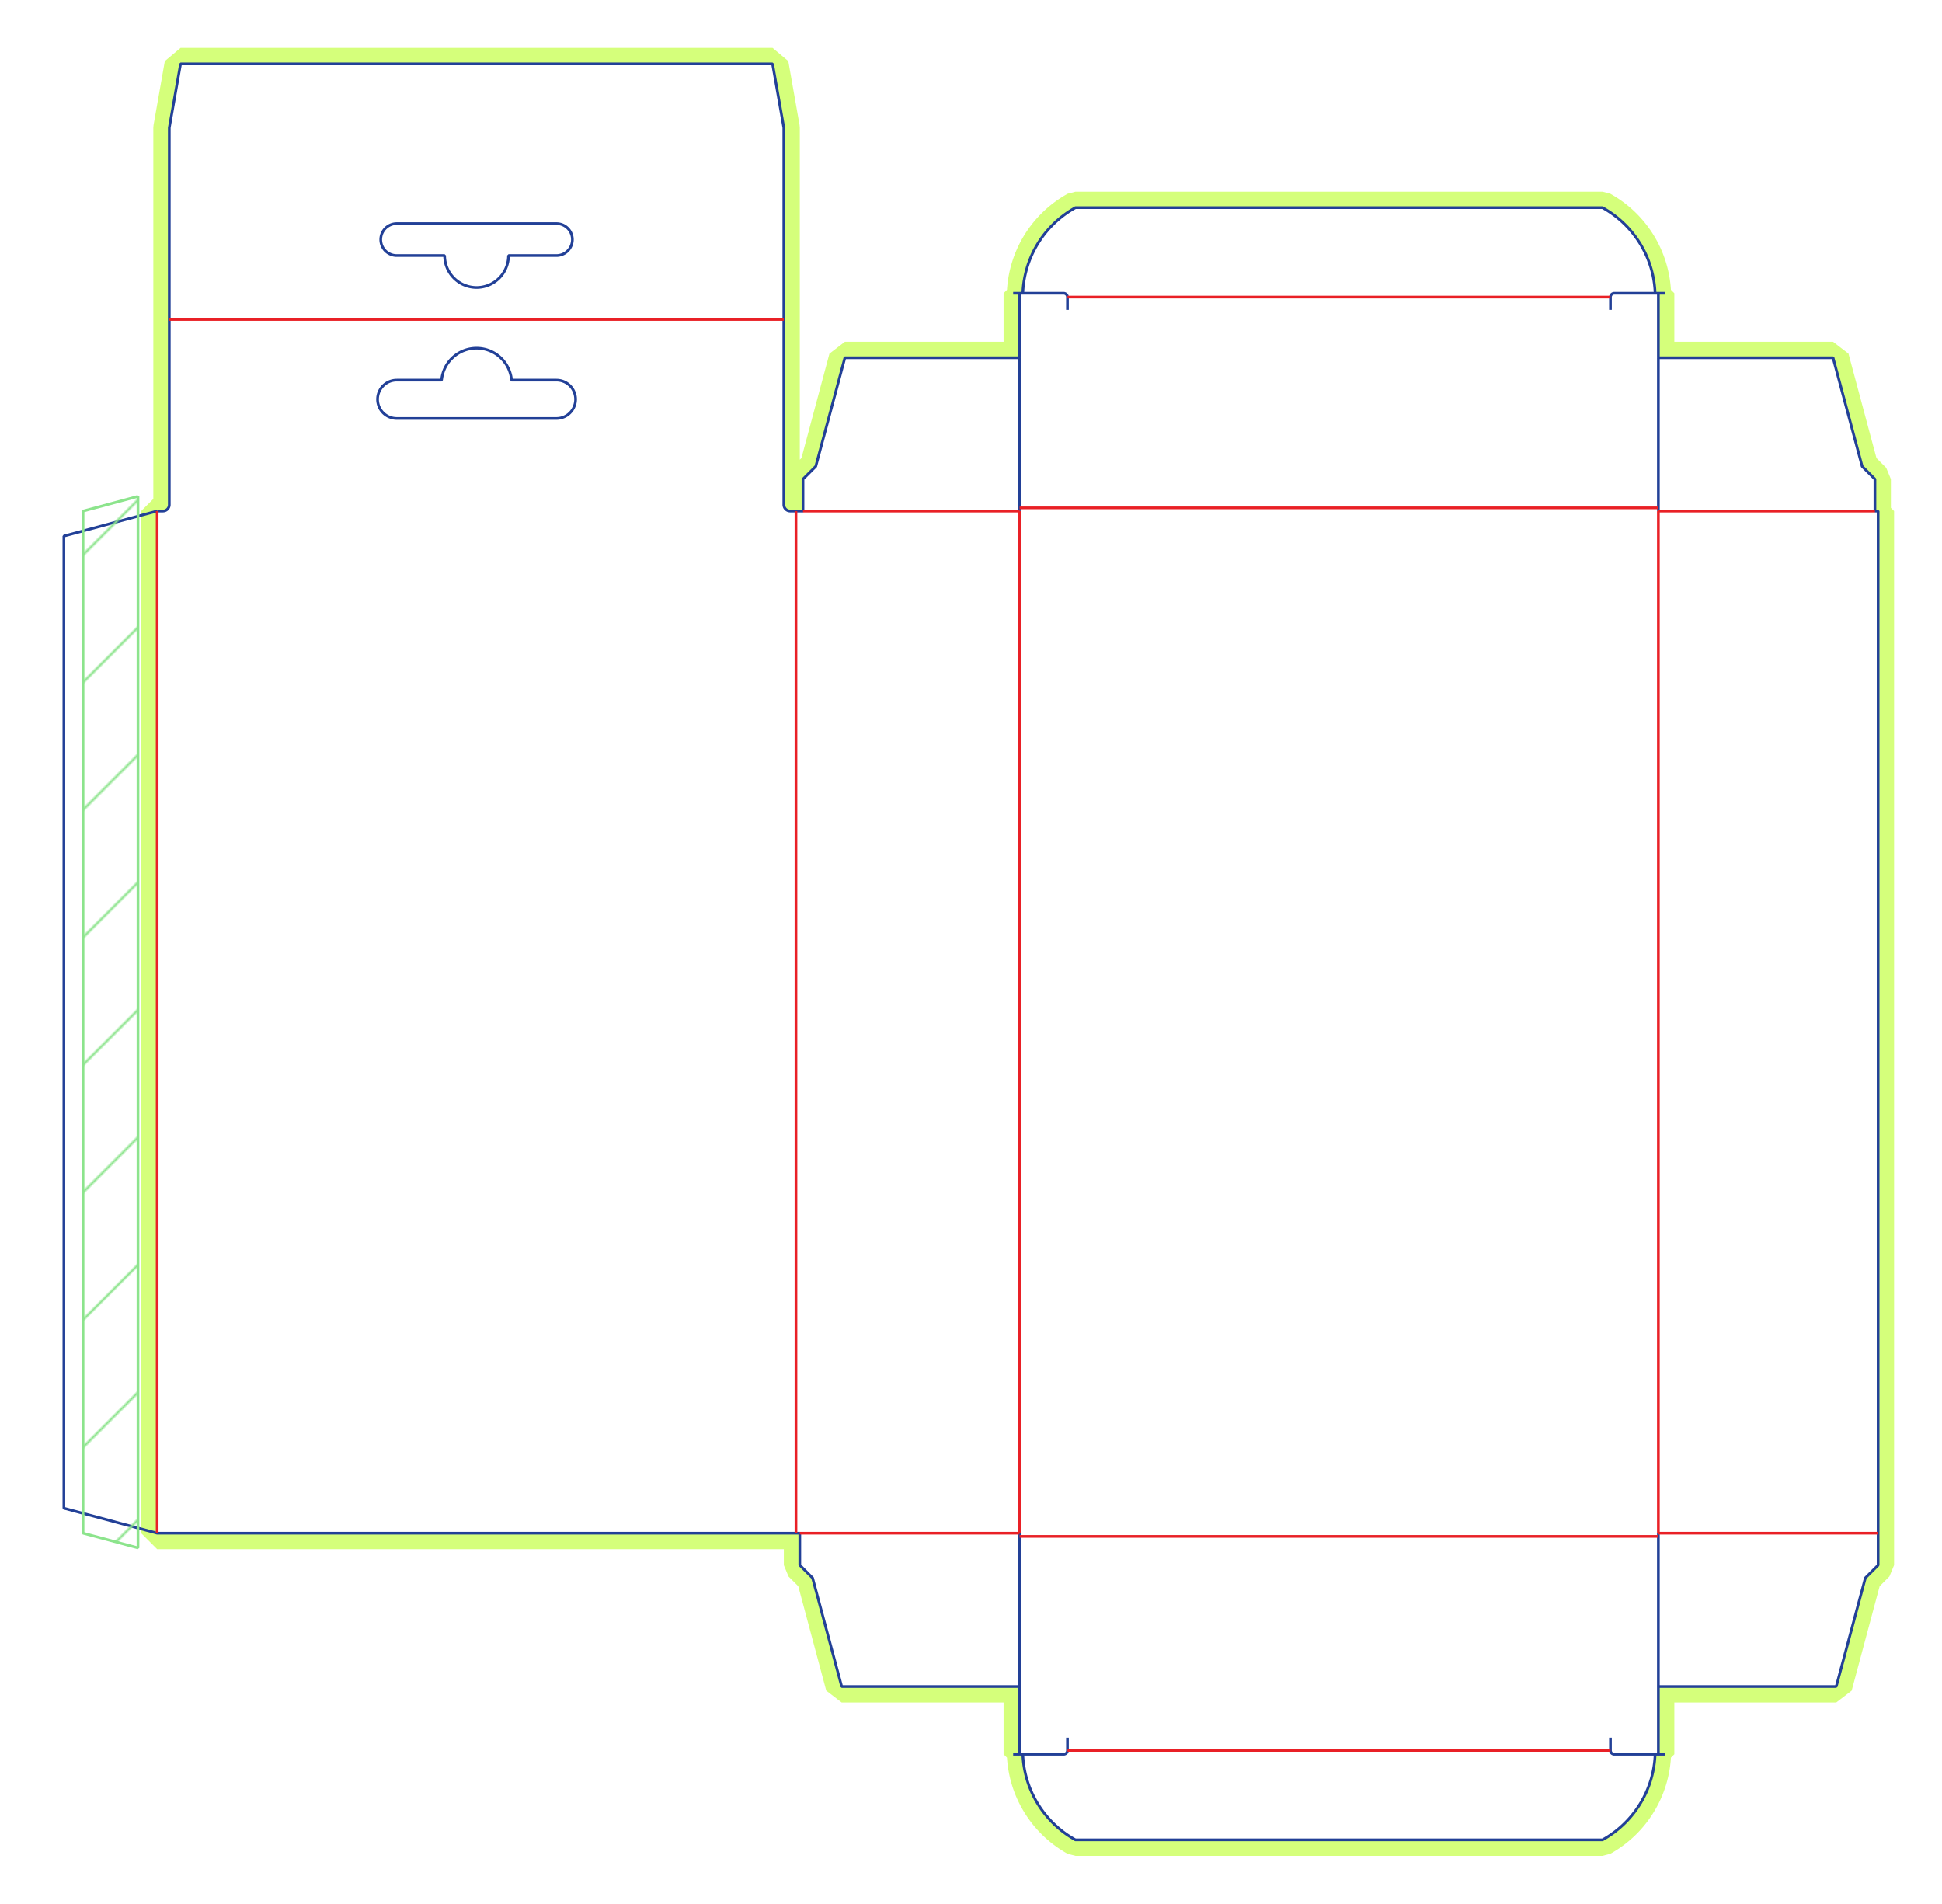 <svg id="dieCutSvg" style="background-color: ;" helpersInCanvas="30" canvasBackgroundColor="" width='861.734' height='844.726'
packingWidth='861.734' packingHeight='844.726' bleedColor=''
trimboxUlx='28.346' trimboxUly='28.346' trimboxLrx='833.387' trimboxLry='816.379'
version='1.1' xmlns:inkscape='http://www.inkscape.org/namespaces/inkscape'
xmlns='http://www.w3.org/2000/svg' xmlns:xlink='http://www.w3.org/1999/xlink'>
	<defs>
	    <pattern id="diagonalStripes" x="-10" y="0" width="40" height="8" patternUnits="userSpaceOnUse" patternTransform="rotate(45)">
	       <rect x="0" y="0" width="0.5" height="8" style="stroke:rgb(140, 228, 140); fill:rgb(140, 228, 140);"/>
	    </pattern>
	    
	</defs>
	
	
	
<g className='page' id='page-1' transform='translate(69.732,226.772)'>
	
	<g style='fill:none; stroke:rgb(213,255,123);stroke-width:14.173px;stroke-miterlimit:0;stroke-dasharray:0' inkscape:groupmode='layer' id='bleeds_stroke'
inkscape:label='bleed'>
		<defs><clipPath id='bleedmask-page-1-bleed-1'><path id='bleed-bounding-page-1-bleed-1' transform='translate(0,0)' style='fill:rgba(0,0,0,0)' ignoreSnap='1' selectable='0' evented='0' isPackaging='1' setHelper='1' excludeFromExport='1' displayBoxBorder='0' d='M-14.173,-212.599 L777.828,-212.599 L777.828,603.78 L-14.173,603.78 z M2.551,0 L0,0 L0,453.544 L283.465,453.544 L285.166,453.544 L285.166,467.717 L290.835,473.387 L303.747,521.576 L382.678,521.576 L382.678,521.576 L382.678,521.576 L382.678,522.993 L382.678,551.623 L384.123,551.623 L384.146,552.14 L384.174,552.658 L384.208,553.175 L384.248,553.691 L384.294,554.207 L384.346,554.722 L384.404,555.237 L384.468,555.751 L384.537,556.265 L384.613,556.777 L384.694,557.289 L384.781,557.799 L384.874,558.309 L384.972,558.817 L385.077,559.325 L385.187,559.831 L385.303,560.336 L385.425,560.839 L385.553,561.341 L385.686,561.842 L385.825,562.341 L385.97,562.838 L386.12,563.334 L386.276,563.828 L386.438,564.32 L386.605,564.81 L386.778,565.299 L386.956,565.785 L387.14,566.269 L387.329,566.751 L387.524,567.231 L387.725,567.709 L387.931,568.184 L388.142,568.657 L388.359,569.128 L388.581,569.596 L388.808,570.061 L389.041,570.524 L389.279,570.984 L389.522,571.442 L389.77,571.896 L390.024,572.348 L390.282,572.797 L390.546,573.242 L390.815,573.685 L391.089,574.125 L391.368,574.561 L391.652,574.995 L391.941,575.425 L392.234,575.851 L392.533,576.275 L392.836,576.694 L393.145,577.111 L393.457,577.524 L393.775,577.933 L394.097,578.339 L394.424,578.74 L394.756,579.138 L395.091,579.533 L395.432,579.923 L395.777,580.31 L396.126,580.692 L396.48,581.071 L396.838,581.445 L397.2,581.816 L397.566,582.182 L397.937,582.544 L398.311,582.902 L398.69,583.255 L399.073,583.604 L399.459,583.949 L399.85,584.289 L400.244,584.625 L400.643,584.956 L401.045,585.283 L401.45,585.605 L401.86,585.922 L402.273,586.235 L402.689,586.543 L403.109,586.846 L403.533,587.145 L403.959,587.438 L404.39,587.727 L404.823,588.011 L405.26,588.289 L405.699,588.563 L406.142,588.832 L406.588,589.095 L407.037,589.354 L407.489,589.607 L641.332,589.607 L641.783,589.354 L642.232,589.095 L642.678,588.832 L643.121,588.563 L643.561,588.289 L643.998,588.011 L644.431,587.727 L644.861,587.438 L645.288,587.145 L645.711,586.846 L646.131,586.543 L646.548,586.235 L646.961,585.922 L647.37,585.605 L647.776,585.283 L648.178,584.956 L648.576,584.625 L648.971,584.289 L649.361,583.949 L649.748,583.604 L650.131,583.255 L650.509,582.902 L650.884,582.544 L651.254,582.182 L651.621,581.816 L651.983,581.445 L652.341,581.071 L652.694,580.692 L653.044,580.31 L653.389,579.923 L653.729,579.533 L654.065,579.138 L654.396,578.74 L654.723,578.339 L655.045,577.933 L655.363,577.524 L655.676,577.111 L655.984,576.694 L656.288,576.275 L656.586,575.851 L656.88,575.425 L657.169,574.995 L657.453,574.561 L657.731,574.125 L658.005,573.685 L658.274,573.242 L658.538,572.797 L658.797,572.348 L659.05,571.896 L659.299,571.442 L659.542,570.984 L659.78,570.524 L660.012,570.061 L660.24,569.596 L660.462,569.128 L660.679,568.657 L660.89,568.184 L661.096,567.709 L661.296,567.231 L661.491,566.751 L661.681,566.269 L661.864,565.785 L662.043,565.299 L662.216,564.81 L662.383,564.32 L662.545,563.828 L662.701,563.334 L662.851,562.838 L662.996,562.341 L663.135,561.842 L663.268,561.341 L663.395,560.839 L663.517,560.336 L663.633,559.831 L663.744,559.325 L663.848,558.817 L663.947,558.309 L664.04,557.799 L664.127,557.289 L664.208,556.777 L664.283,556.265 L664.353,555.751 L664.416,555.237 L664.474,554.722 L664.526,554.207 L664.572,553.691 L664.612,553.175 L664.646,552.658 L664.675,552.14 L664.697,551.623 L666.143,551.623 L666.143,522.993 L666.143,521.576 L666.143,521.576 L666.143,521.576 L745.073,521.576 L757.985,473.387 L763.655,467.717 L763.655,453.544 L763.655,0 L762.237,0 L762.237,-14.173 L756.568,-19.843 L743.656,-68.032 L666.143,-68.032 L666.143,-68.032 L666.143,-68.032 L666.143,-69.449 L666.143,-96.662 L664.697,-96.662 L664.675,-97.179 L664.646,-97.696 L664.612,-98.213 L664.572,-98.73 L664.526,-99.246 L664.474,-99.761 L664.416,-100.276 L664.353,-100.79 L664.283,-101.303 L664.208,-101.816 L664.127,-102.327 L664.04,-102.838 L663.947,-103.348 L663.848,-103.856 L663.744,-104.363 L663.633,-104.87 L663.517,-105.374 L663.395,-105.878 L663.268,-106.38 L663.135,-106.881 L662.996,-107.38 L662.851,-107.877 L662.701,-108.373 L662.545,-108.867 L662.383,-109.359 L662.216,-109.849 L662.043,-110.337 L661.864,-110.824 L661.681,-111.308 L661.491,-111.79 L661.296,-112.27 L661.096,-112.748 L660.89,-113.223 L660.679,-113.696 L660.462,-114.166 L660.24,-114.634 L660.012,-115.1 L659.78,-115.563 L659.542,-116.023 L659.299,-116.48 L659.05,-116.935 L658.797,-117.386 L658.538,-117.835 L658.274,-118.281 L658.005,-118.724 L657.731,-119.163 L657.453,-119.6 L657.169,-120.033 L656.88,-120.463 L656.586,-120.89 L656.288,-121.313 L655.984,-121.733 L655.676,-122.15 L655.363,-122.562 L655.045,-122.972 L654.723,-123.377 L654.396,-123.779 L654.065,-124.177 L653.729,-124.571 L653.389,-124.962 L653.044,-125.348 L652.694,-125.731 L652.341,-126.11 L651.983,-126.484 L651.621,-126.854 L651.254,-127.221 L650.884,-127.583 L650.509,-127.94 L650.131,-128.294 L649.748,-128.643 L649.361,-128.988 L648.971,-129.328 L648.576,-129.664 L648.178,-129.995 L647.776,-130.322 L647.37,-130.644 L646.961,-130.961 L646.548,-131.274 L646.131,-131.582 L645.711,-131.885 L645.288,-132.183 L644.861,-132.477 L644.431,-132.766 L643.998,-133.049 L643.561,-133.328 L643.121,-133.602 L642.678,-133.87 L642.232,-134.134 L641.783,-134.393 L641.332,-134.646 L407.489,-134.646 L407.037,-134.393 L406.588,-134.134 L406.142,-133.87 L405.699,-133.602 L405.26,-133.328 L404.823,-133.049 L404.39,-132.766 L403.959,-132.477 L403.533,-132.183 L403.109,-131.885 L402.689,-131.582 L402.273,-131.274 L401.86,-130.961 L401.45,-130.644 L401.045,-130.322 L400.643,-129.995 L400.244,-129.664 L399.85,-129.328 L399.459,-128.988 L399.073,-128.643 L398.69,-128.294 L398.311,-127.94 L397.937,-127.583 L397.566,-127.221 L397.2,-126.854 L396.838,-126.484 L396.48,-126.11 L396.126,-125.731 L395.777,-125.348 L395.432,-124.962 L395.091,-124.571 L394.756,-124.177 L394.424,-123.779 L394.097,-123.377 L393.775,-122.972 L393.457,-122.562 L393.145,-122.15 L392.836,-121.733 L392.533,-121.313 L392.234,-120.89 L391.941,-120.463 L391.652,-120.033 L391.368,-119.6 L391.089,-119.163 L390.815,-118.724 L390.546,-118.281 L390.282,-117.835 L390.024,-117.386 L389.77,-116.935 L389.522,-116.48 L389.279,-116.023 L389.041,-115.563 L388.808,-115.1 L388.581,-114.634 L388.359,-114.166 L388.142,-113.696 L387.931,-113.223 L387.725,-112.748 L387.524,-112.27 L387.329,-111.79 L387.14,-111.308 L386.956,-110.824 L386.778,-110.337 L386.605,-109.849 L386.438,-109.359 L386.276,-108.867 L386.12,-108.373 L385.97,-107.877 L385.825,-107.38 L385.686,-106.881 L385.553,-106.38 L385.425,-105.878 L385.303,-105.374 L385.187,-104.87 L385.077,-104.363 L384.972,-103.856 L384.874,-103.348 L384.781,-102.838 L384.694,-102.327 L384.613,-101.816 L384.537,-101.303 L384.468,-100.79 L384.404,-100.276 L384.346,-99.761 L384.294,-99.246 L384.248,-98.73 L384.208,-98.213 L384.174,-97.696 L384.146,-97.179 L384.123,-96.662 L382.678,-96.662 L382.678,-69.449 L382.678,-68.032 L382.678,-68.032 L382.678,-68.032 L305.165,-68.032 L292.252,-19.843 L286.583,-14.173 L286.583,0 L283.465,0 L280.914,0 L280.864,-0 L280.815,-0.002 L280.765,-0.004 L280.716,-0.007 L280.667,-0.011 L280.618,-0.016 L280.568,-0.021 L280.519,-0.028 L280.47,-0.035 L280.422,-0.043 L280.373,-0.052 L280.324,-0.062 L280.276,-0.073 L280.228,-0.084 L280.18,-0.097 L280.132,-0.11 L280.085,-0.124 L280.038,-0.139 L279.991,-0.154 L279.944,-0.171 L279.898,-0.188 L279.852,-0.206 L279.806,-0.225 L279.761,-0.245 L279.716,-0.266 L279.671,-0.287 L279.627,-0.309 L279.583,-0.332 L279.54,-0.355 L279.496,-0.38 L279.454,-0.405 L279.412,-0.431 L279.37,-0.457 L279.329,-0.485 L279.288,-0.513 L279.248,-0.541 L279.208,-0.571 L279.169,-0.601 L279.13,-0.632 L279.092,-0.663 L279.054,-0.695 L279.017,-0.728 L278.981,-0.762 L278.945,-0.796 L278.909,-0.83 L278.875,-0.866 L278.841,-0.901 L278.807,-0.938 L278.774,-0.975 L278.742,-1.013 L278.711,-1.051 L278.68,-1.089 L278.65,-1.129 L278.621,-1.168 L278.592,-1.209 L278.564,-1.25 L278.536,-1.291 L278.51,-1.333 L278.484,-1.375 L278.459,-1.417 L278.435,-1.46 L278.411,-1.504 L278.388,-1.548 L278.366,-1.592 L278.345,-1.637 L278.324,-1.682 L278.305,-1.727 L278.286,-1.773 L278.267,-1.819 L278.25,-1.865 L278.234,-1.912 L278.218,-1.959 L278.203,-2.006 L278.189,-2.053 L278.176,-2.101 L278.163,-2.149 L278.152,-2.197 L278.141,-2.245 L278.131,-2.294 L278.122,-2.342 L278.114,-2.391 L278.107,-2.44 L278.1,-2.489 L278.095,-2.538 L278.09,-2.588 L278.086,-2.637 L278.083,-2.686 L278.081,-2.736 L278.08,-2.785 L278.079,-2.835 L278.079,-85.04 L278.079,-86.457 L278.079,-170.079 L273.081,-198.425 L10.384,-198.425 L5.386,-170.079 L5.386,-86.457 L5.386,-85.04 L5.386,-2.835 L5.385,-2.785 L5.384,-2.736 L5.382,-2.686 L5.379,-2.637 L5.375,-2.588 L5.37,-2.538 L5.365,-2.489 L5.358,-2.44 L5.351,-2.391 L5.343,-2.342 L5.334,-2.294 L5.324,-2.245 L5.313,-2.197 L5.302,-2.149 L5.289,-2.101 L5.276,-2.053 L5.262,-2.006 L5.247,-1.959 L5.231,-1.912 L5.215,-1.865 L5.198,-1.819 L5.179,-1.773 L5.16,-1.727 L5.141,-1.682 L5.12,-1.637 L5.099,-1.592 L5.077,-1.548 L5.054,-1.504 L5.03,-1.46 L5.006,-1.417 L4.981,-1.375 L4.955,-1.333 L4.929,-1.291 L4.901,-1.25 L4.873,-1.209 L4.844,-1.168 L4.815,-1.129 L4.785,-1.089 L4.754,-1.051 L4.723,-1.013 L4.691,-0.975 L4.658,-0.938 L4.624,-0.901 L4.59,-0.866 L4.556,-0.83 L4.52,-0.796 L4.484,-0.762 L4.448,-0.728 L4.411,-0.695 L4.373,-0.663 L4.335,-0.632 L4.296,-0.601 L4.257,-0.571 L4.217,-0.541 L4.177,-0.513 L4.136,-0.485 L4.095,-0.457 L4.053,-0.431 L4.011,-0.405 L3.969,-0.38 L3.925,-0.355 L3.882,-0.332 L3.838,-0.309 L3.794,-0.287 L3.749,-0.266 L3.704,-0.245 L3.659,-0.225 L3.613,-0.206 L3.567,-0.188 L3.521,-0.171 L3.474,-0.154 L3.427,-0.139 L3.38,-0.124 L3.333,-0.11 L3.285,-0.097 L3.237,-0.084 L3.189,-0.073 L3.141,-0.062 L3.092,-0.052 L3.043,-0.043 L2.995,-0.035 L2.946,-0.028 L2.897,-0.021 L2.847,-0.016 L2.798,-0.011 L2.749,-0.007 L2.7,-0.004 L2.65,-0.002 L2.601,-0 L2.551,0 L0,0  z' /></clipPath></defs><path id='bleed-page-1-bleed-1'  style='clip-path: url(#bleedmask-page-1-bleed-1);' ignoreSnap='1' selectable='0' isPackaging='1' evented='0' setHelper='1' excludeFromExport='1' displayBoxBorder='0'  d='M2.551,0 L0,0 L0,453.544 L283.465,453.544 L285.166,453.544 L285.166,467.717 L290.835,473.387 L303.747,521.576 L382.678,521.576 L382.678,521.576 L382.678,521.576 L382.678,522.993 L382.678,551.623 L384.123,551.623 L384.146,552.14 L384.174,552.658 L384.208,553.175 L384.248,553.691 L384.294,554.207 L384.346,554.722 L384.404,555.237 L384.468,555.751 L384.537,556.265 L384.613,556.777 L384.694,557.289 L384.781,557.799 L384.874,558.309 L384.972,558.817 L385.077,559.325 L385.187,559.831 L385.303,560.336 L385.425,560.839 L385.553,561.341 L385.686,561.842 L385.825,562.341 L385.97,562.838 L386.12,563.334 L386.276,563.828 L386.438,564.32 L386.605,564.81 L386.778,565.299 L386.956,565.785 L387.14,566.269 L387.329,566.751 L387.524,567.231 L387.725,567.709 L387.931,568.184 L388.142,568.657 L388.359,569.128 L388.581,569.596 L388.808,570.061 L389.041,570.524 L389.279,570.984 L389.522,571.442 L389.77,571.896 L390.024,572.348 L390.282,572.797 L390.546,573.242 L390.815,573.685 L391.089,574.125 L391.368,574.561 L391.652,574.995 L391.941,575.425 L392.234,575.851 L392.533,576.275 L392.836,576.694 L393.145,577.111 L393.457,577.524 L393.775,577.933 L394.097,578.339 L394.424,578.74 L394.756,579.138 L395.091,579.533 L395.432,579.923 L395.777,580.31 L396.126,580.692 L396.48,581.071 L396.838,581.445 L397.2,581.816 L397.566,582.182 L397.937,582.544 L398.311,582.902 L398.69,583.255 L399.073,583.604 L399.459,583.949 L399.85,584.289 L400.244,584.625 L400.643,584.956 L401.045,585.283 L401.45,585.605 L401.86,585.922 L402.273,586.235 L402.689,586.543 L403.109,586.846 L403.533,587.145 L403.959,587.438 L404.39,587.727 L404.823,588.011 L405.26,588.289 L405.699,588.563 L406.142,588.832 L406.588,589.095 L407.037,589.354 L407.489,589.607 L641.332,589.607 L641.783,589.354 L642.232,589.095 L642.678,588.832 L643.121,588.563 L643.561,588.289 L643.998,588.011 L644.431,587.727 L644.861,587.438 L645.288,587.145 L645.711,586.846 L646.131,586.543 L646.548,586.235 L646.961,585.922 L647.37,585.605 L647.776,585.283 L648.178,584.956 L648.576,584.625 L648.971,584.289 L649.361,583.949 L649.748,583.604 L650.131,583.255 L650.509,582.902 L650.884,582.544 L651.254,582.182 L651.621,581.816 L651.983,581.445 L652.341,581.071 L652.694,580.692 L653.044,580.31 L653.389,579.923 L653.729,579.533 L654.065,579.138 L654.396,578.74 L654.723,578.339 L655.045,577.933 L655.363,577.524 L655.676,577.111 L655.984,576.694 L656.288,576.275 L656.586,575.851 L656.88,575.425 L657.169,574.995 L657.453,574.561 L657.731,574.125 L658.005,573.685 L658.274,573.242 L658.538,572.797 L658.797,572.348 L659.05,571.896 L659.299,571.442 L659.542,570.984 L659.78,570.524 L660.012,570.061 L660.24,569.596 L660.462,569.128 L660.679,568.657 L660.89,568.184 L661.096,567.709 L661.296,567.231 L661.491,566.751 L661.681,566.269 L661.864,565.785 L662.043,565.299 L662.216,564.81 L662.383,564.32 L662.545,563.828 L662.701,563.334 L662.851,562.838 L662.996,562.341 L663.135,561.842 L663.268,561.341 L663.395,560.839 L663.517,560.336 L663.633,559.831 L663.744,559.325 L663.848,558.817 L663.947,558.309 L664.04,557.799 L664.127,557.289 L664.208,556.777 L664.283,556.265 L664.353,555.751 L664.416,555.237 L664.474,554.722 L664.526,554.207 L664.572,553.691 L664.612,553.175 L664.646,552.658 L664.675,552.14 L664.697,551.623 L666.143,551.623 L666.143,522.993 L666.143,521.576 L666.143,521.576 L666.143,521.576 L745.073,521.576 L757.985,473.387 L763.655,467.717 L763.655,453.544 L763.655,0 L762.237,0 L762.237,-14.173 L756.568,-19.843 L743.656,-68.032 L666.143,-68.032 L666.143,-68.032 L666.143,-68.032 L666.143,-69.449 L666.143,-96.662 L664.697,-96.662 L664.675,-97.179 L664.646,-97.696 L664.612,-98.213 L664.572,-98.73 L664.526,-99.246 L664.474,-99.761 L664.416,-100.276 L664.353,-100.79 L664.283,-101.303 L664.208,-101.816 L664.127,-102.327 L664.04,-102.838 L663.947,-103.348 L663.848,-103.856 L663.744,-104.363 L663.633,-104.87 L663.517,-105.374 L663.395,-105.878 L663.268,-106.38 L663.135,-106.881 L662.996,-107.38 L662.851,-107.877 L662.701,-108.373 L662.545,-108.867 L662.383,-109.359 L662.216,-109.849 L662.043,-110.337 L661.864,-110.824 L661.681,-111.308 L661.491,-111.79 L661.296,-112.27 L661.096,-112.748 L660.89,-113.223 L660.679,-113.696 L660.462,-114.166 L660.24,-114.634 L660.012,-115.1 L659.78,-115.563 L659.542,-116.023 L659.299,-116.48 L659.05,-116.935 L658.797,-117.386 L658.538,-117.835 L658.274,-118.281 L658.005,-118.724 L657.731,-119.163 L657.453,-119.6 L657.169,-120.033 L656.88,-120.463 L656.586,-120.89 L656.288,-121.313 L655.984,-121.733 L655.676,-122.15 L655.363,-122.562 L655.045,-122.972 L654.723,-123.377 L654.396,-123.779 L654.065,-124.177 L653.729,-124.571 L653.389,-124.962 L653.044,-125.348 L652.694,-125.731 L652.341,-126.11 L651.983,-126.484 L651.621,-126.854 L651.254,-127.221 L650.884,-127.583 L650.509,-127.94 L650.131,-128.294 L649.748,-128.643 L649.361,-128.988 L648.971,-129.328 L648.576,-129.664 L648.178,-129.995 L647.776,-130.322 L647.37,-130.644 L646.961,-130.961 L646.548,-131.274 L646.131,-131.582 L645.711,-131.885 L645.288,-132.183 L644.861,-132.477 L644.431,-132.766 L643.998,-133.049 L643.561,-133.328 L643.121,-133.602 L642.678,-133.87 L642.232,-134.134 L641.783,-134.393 L641.332,-134.646 L407.489,-134.646 L407.037,-134.393 L406.588,-134.134 L406.142,-133.87 L405.699,-133.602 L405.26,-133.328 L404.823,-133.049 L404.39,-132.766 L403.959,-132.477 L403.533,-132.183 L403.109,-131.885 L402.689,-131.582 L402.273,-131.274 L401.86,-130.961 L401.45,-130.644 L401.045,-130.322 L400.643,-129.995 L400.244,-129.664 L399.85,-129.328 L399.459,-128.988 L399.073,-128.643 L398.69,-128.294 L398.311,-127.94 L397.937,-127.583 L397.566,-127.221 L397.2,-126.854 L396.838,-126.484 L396.48,-126.11 L396.126,-125.731 L395.777,-125.348 L395.432,-124.962 L395.091,-124.571 L394.756,-124.177 L394.424,-123.779 L394.097,-123.377 L393.775,-122.972 L393.457,-122.562 L393.145,-122.15 L392.836,-121.733 L392.533,-121.313 L392.234,-120.89 L391.941,-120.463 L391.652,-120.033 L391.368,-119.6 L391.089,-119.163 L390.815,-118.724 L390.546,-118.281 L390.282,-117.835 L390.024,-117.386 L389.77,-116.935 L389.522,-116.48 L389.279,-116.023 L389.041,-115.563 L388.808,-115.1 L388.581,-114.634 L388.359,-114.166 L388.142,-113.696 L387.931,-113.223 L387.725,-112.748 L387.524,-112.27 L387.329,-111.79 L387.14,-111.308 L386.956,-110.824 L386.778,-110.337 L386.605,-109.849 L386.438,-109.359 L386.276,-108.867 L386.12,-108.373 L385.97,-107.877 L385.825,-107.38 L385.686,-106.881 L385.553,-106.38 L385.425,-105.878 L385.303,-105.374 L385.187,-104.87 L385.077,-104.363 L384.972,-103.856 L384.874,-103.348 L384.781,-102.838 L384.694,-102.327 L384.613,-101.816 L384.537,-101.303 L384.468,-100.79 L384.404,-100.276 L384.346,-99.761 L384.294,-99.246 L384.248,-98.73 L384.208,-98.213 L384.174,-97.696 L384.146,-97.179 L384.123,-96.662 L382.678,-96.662 L382.678,-69.449 L382.678,-68.032 L382.678,-68.032 L382.678,-68.032 L305.165,-68.032 L292.252,-19.843 L286.583,-14.173 L286.583,0 L283.465,0 L280.914,0 L280.864,-0 L280.815,-0.002 L280.765,-0.004 L280.716,-0.007 L280.667,-0.011 L280.618,-0.016 L280.568,-0.021 L280.519,-0.028 L280.47,-0.035 L280.422,-0.043 L280.373,-0.052 L280.324,-0.062 L280.276,-0.073 L280.228,-0.084 L280.18,-0.097 L280.132,-0.11 L280.085,-0.124 L280.038,-0.139 L279.991,-0.154 L279.944,-0.171 L279.898,-0.188 L279.852,-0.206 L279.806,-0.225 L279.761,-0.245 L279.716,-0.266 L279.671,-0.287 L279.627,-0.309 L279.583,-0.332 L279.54,-0.355 L279.496,-0.38 L279.454,-0.405 L279.412,-0.431 L279.37,-0.457 L279.329,-0.485 L279.288,-0.513 L279.248,-0.541 L279.208,-0.571 L279.169,-0.601 L279.13,-0.632 L279.092,-0.663 L279.054,-0.695 L279.017,-0.728 L278.981,-0.762 L278.945,-0.796 L278.909,-0.83 L278.875,-0.866 L278.841,-0.901 L278.807,-0.938 L278.774,-0.975 L278.742,-1.013 L278.711,-1.051 L278.68,-1.089 L278.65,-1.129 L278.621,-1.168 L278.592,-1.209 L278.564,-1.25 L278.536,-1.291 L278.51,-1.333 L278.484,-1.375 L278.459,-1.417 L278.435,-1.46 L278.411,-1.504 L278.388,-1.548 L278.366,-1.592 L278.345,-1.637 L278.324,-1.682 L278.305,-1.727 L278.286,-1.773 L278.267,-1.819 L278.25,-1.865 L278.234,-1.912 L278.218,-1.959 L278.203,-2.006 L278.189,-2.053 L278.176,-2.101 L278.163,-2.149 L278.152,-2.197 L278.141,-2.245 L278.131,-2.294 L278.122,-2.342 L278.114,-2.391 L278.107,-2.44 L278.1,-2.489 L278.095,-2.538 L278.09,-2.588 L278.086,-2.637 L278.083,-2.686 L278.081,-2.736 L278.08,-2.785 L278.079,-2.835 L278.079,-85.04 L278.079,-86.457 L278.079,-170.079 L273.081,-198.425 L10.384,-198.425 L5.386,-170.079 L5.386,-86.457 L5.386,-85.04 L5.386,-2.835 L5.385,-2.785 L5.384,-2.736 L5.382,-2.686 L5.379,-2.637 L5.375,-2.588 L5.37,-2.538 L5.365,-2.489 L5.358,-2.44 L5.351,-2.391 L5.343,-2.342 L5.334,-2.294 L5.324,-2.245 L5.313,-2.197 L5.302,-2.149 L5.289,-2.101 L5.276,-2.053 L5.262,-2.006 L5.247,-1.959 L5.231,-1.912 L5.215,-1.865 L5.198,-1.819 L5.179,-1.773 L5.16,-1.727 L5.141,-1.682 L5.12,-1.637 L5.099,-1.592 L5.077,-1.548 L5.054,-1.504 L5.03,-1.46 L5.006,-1.417 L4.981,-1.375 L4.955,-1.333 L4.929,-1.291 L4.901,-1.25 L4.873,-1.209 L4.844,-1.168 L4.815,-1.129 L4.785,-1.089 L4.754,-1.051 L4.723,-1.013 L4.691,-0.975 L4.658,-0.938 L4.624,-0.901 L4.59,-0.866 L4.556,-0.83 L4.52,-0.796 L4.484,-0.762 L4.448,-0.728 L4.411,-0.695 L4.373,-0.663 L4.335,-0.632 L4.296,-0.601 L4.257,-0.571 L4.217,-0.541 L4.177,-0.513 L4.136,-0.485 L4.095,-0.457 L4.053,-0.431 L4.011,-0.405 L3.969,-0.38 L3.925,-0.355 L3.882,-0.332 L3.838,-0.309 L3.794,-0.287 L3.749,-0.266 L3.704,-0.245 L3.659,-0.225 L3.613,-0.206 L3.567,-0.188 L3.521,-0.171 L3.474,-0.154 L3.427,-0.139 L3.38,-0.124 L3.333,-0.11 L3.285,-0.097 L3.237,-0.084 L3.189,-0.073 L3.141,-0.062 L3.092,-0.052 L3.043,-0.043 L2.995,-0.035 L2.946,-0.028 L2.897,-0.021 L2.847,-0.016 L2.798,-0.011 L2.749,-0.007 L2.7,-0.004 L2.65,-0.002 L2.601,-0 L2.551,0 L0,0  z' />
</g >
	
	<g style='fill:none; stroke:rgb(34,64,151);stroke-width:1.2;stroke-miterlimit:0;stroke-dasharray:0' inkscape:groupmode='layer'
className="page-1"
id='cuts'  inkscape:label='cut'>
		<path id='cut-1_1' ignoreSnap='1' selectable='0' isPackaging='1' setHelper='1' excludeFromExport='1' evented='0' displayBoxBorder='0'  d='M0,0 L2.551,0 L2.601,-0 L2.65,-0.002 L2.7,-0.004 L2.749,-0.007 L2.798,-0.011 L2.847,-0.016 L2.897,-0.021 L2.946,-0.028 L2.995,-0.035 L3.043,-0.043 L3.092,-0.052 L3.141,-0.062 L3.189,-0.073 L3.237,-0.084 L3.285,-0.097 L3.333,-0.11 L3.38,-0.124 L3.427,-0.139 L3.474,-0.154 L3.521,-0.171 L3.567,-0.188 L3.613,-0.206 L3.659,-0.225 L3.704,-0.245 L3.749,-0.266 L3.794,-0.287 L3.838,-0.309 L3.882,-0.332 L3.925,-0.355 L3.969,-0.38 L4.011,-0.405 L4.053,-0.431 L4.095,-0.457 L4.136,-0.485 L4.177,-0.513 L4.217,-0.541 L4.257,-0.571 L4.296,-0.601 L4.335,-0.632 L4.373,-0.663 L4.411,-0.695 L4.448,-0.728 L4.484,-0.762 L4.52,-0.796 L4.556,-0.83 L4.59,-0.866 L4.624,-0.901 L4.658,-0.938 L4.691,-0.975 L4.723,-1.013 L4.754,-1.051 L4.785,-1.089 L4.815,-1.129 L4.844,-1.168 L4.873,-1.209 L4.901,-1.25 L4.929,-1.291 L4.955,-1.333 L4.981,-1.375 L5.006,-1.417 L5.03,-1.46 L5.054,-1.504 L5.077,-1.548 L5.099,-1.592 L5.12,-1.637 L5.141,-1.682 L5.16,-1.727 L5.179,-1.773 L5.198,-1.819 L5.215,-1.865 L5.231,-1.912 L5.247,-1.959 L5.262,-2.006 L5.276,-2.053 L5.289,-2.101 L5.302,-2.149 L5.313,-2.197 L5.324,-2.245 L5.334,-2.294 L5.343,-2.342 L5.351,-2.391 L5.358,-2.44 L5.365,-2.489 L5.37,-2.538 L5.375,-2.588 L5.379,-2.637 L5.382,-2.686 L5.384,-2.736 L5.385,-2.785 L5.386,-2.835 L5.386,-85.04 L5.386,-86.457 L5.386,-170.079 L10.384,-198.425 L273.081,-198.425 L278.079,-170.079 L278.079,-86.457 L278.079,-85.04 L278.079,-2.835 L278.08,-2.785 L278.081,-2.736 L278.083,-2.686 L278.086,-2.637 L278.09,-2.588 L278.095,-2.538 L278.1,-2.489 L278.107,-2.44 L278.114,-2.391 L278.122,-2.342 L278.131,-2.294 L278.141,-2.245 L278.152,-2.197 L278.163,-2.149 L278.176,-2.101 L278.189,-2.053 L278.203,-2.006 L278.218,-1.959 L278.234,-1.912 L278.25,-1.865 L278.267,-1.819 L278.286,-1.773 L278.305,-1.727 L278.324,-1.682 L278.345,-1.637 L278.366,-1.592 L278.388,-1.548 L278.411,-1.504 L278.435,-1.46 L278.459,-1.417 L278.484,-1.375 L278.51,-1.333 L278.536,-1.291 L278.564,-1.25 L278.592,-1.209 L278.621,-1.168 L278.65,-1.129 L278.68,-1.089 L278.711,-1.051 L278.742,-1.013 L278.774,-0.975 L278.807,-0.938 L278.841,-0.901 L278.875,-0.866 L278.909,-0.83 L278.945,-0.796 L278.981,-0.762 L279.017,-0.728 L279.054,-0.695 L279.092,-0.663 L279.13,-0.632 L279.169,-0.601 L279.208,-0.571 L279.248,-0.541 L279.288,-0.513 L279.329,-0.485 L279.37,-0.457 L279.412,-0.431 L279.454,-0.405 L279.496,-0.38 L279.54,-0.355 L279.583,-0.332 L279.627,-0.309 L279.671,-0.287 L279.716,-0.266 L279.761,-0.245 L279.806,-0.225 L279.852,-0.206 L279.898,-0.188 L279.944,-0.171 L279.991,-0.154 L280.038,-0.139 L280.085,-0.124 L280.132,-0.11 L280.18,-0.097 L280.228,-0.084 L280.276,-0.073 L280.324,-0.062 L280.373,-0.052 L280.422,-0.043 L280.47,-0.035 L280.519,-0.028 L280.568,-0.021 L280.618,-0.016 L280.667,-0.011 L280.716,-0.007 L280.765,-0.004 L280.815,-0.002 L280.864,-0 L280.914,0 L283.465,0 L286.583,0 L286.583,-14.173 L292.252,-19.843 L305.165,-68.032 L382.678,-68.032 L382.678,-96.662 L402.237,-96.662 L402.267,-96.661 L402.296,-96.661 L402.326,-96.659 L402.355,-96.657 L402.385,-96.655 L402.415,-96.652 L402.444,-96.649 L402.474,-96.645 L402.503,-96.641 L402.532,-96.636 L402.561,-96.63 L402.59,-96.624 L402.619,-96.618 L402.648,-96.611 L402.677,-96.604 L402.706,-96.596 L402.734,-96.587 L402.762,-96.578 L402.791,-96.569 L402.819,-96.559 L402.846,-96.549 L402.874,-96.538 L402.901,-96.526 L402.929,-96.515 L402.956,-96.502 L402.982,-96.489 L403.009,-96.476 L403.035,-96.462 L403.061,-96.448 L403.087,-96.434 L403.113,-96.419 L403.138,-96.403 L403.163,-96.387 L403.188,-96.371 L403.212,-96.354 L403.237,-96.337 L403.26,-96.319 L403.284,-96.301 L403.307,-96.283 L403.33,-96.264 L403.353,-96.244 L403.375,-96.225 L403.397,-96.205 L403.418,-96.184 L403.439,-96.163 L403.46,-96.142 L403.481,-96.121 L403.501,-96.099 L403.52,-96.077 L403.54,-96.054 L403.559,-96.031 L403.577,-96.008 L403.595,-95.984 L403.613,-95.96 L403.63,-95.936 L403.647,-95.912 L403.663,-95.887 L403.679,-95.862 L403.695,-95.837 L403.71,-95.811 L403.724,-95.785 L403.739,-95.759 L403.752,-95.733 L403.766,-95.706 L403.778,-95.68 L403.791,-95.653 L403.802,-95.625 L403.814,-95.598 L403.825,-95.57 L403.835,-95.542 L403.845,-95.514 L403.854,-95.486 L403.863,-95.458 L403.872,-95.43 L403.88,-95.401 L403.887,-95.372 L403.894,-95.343 L403.9,-95.314 L403.906,-95.285 L403.912,-95.256 L403.917,-95.227 L403.921,-95.197 L403.925,-95.168 L403.928,-95.139 L403.931,-95.109 L403.933,-95.079 L403.935,-95.05 L403.937,-95.02 L403.937,-94.99 L403.938,-94.961 L403.938,-89.291 ' /><path id='cut-1_2' ignoreSnap='1' selectable='0' isPackaging='1' setHelper='1' excludeFromExport='1' evented='0' displayBoxBorder='0'  d='M382.678,0 L382.678,-1.417 L382.678,-68.032 ' /><path id='cut-2_1' ignoreSnap='1' selectable='0' isPackaging='1' setHelper='1' excludeFromExport='1' evented='0' displayBoxBorder='0'  d='M644.883,-89.291 L644.883,-94.961 L644.883,-94.99 L644.884,-95.02 L644.885,-95.05 L644.887,-95.079 L644.889,-95.109 L644.892,-95.139 L644.896,-95.168 L644.899,-95.197 L644.904,-95.227 L644.909,-95.256 L644.914,-95.285 L644.92,-95.314 L644.926,-95.343 L644.933,-95.372 L644.941,-95.401 L644.949,-95.43 L644.957,-95.458 L644.966,-95.486 L644.976,-95.514 L644.985,-95.542 L644.996,-95.57 L645.007,-95.598 L645.018,-95.625 L645.03,-95.653 L645.042,-95.68 L645.055,-95.706 L645.068,-95.733 L645.082,-95.759 L645.096,-95.785 L645.111,-95.811 L645.126,-95.837 L645.141,-95.862 L645.157,-95.887 L645.174,-95.912 L645.19,-95.936 L645.208,-95.96 L645.225,-95.984 L645.243,-96.008 L645.262,-96.031 L645.281,-96.054 L645.3,-96.077 L645.32,-96.099 L645.34,-96.121 L645.36,-96.142 L645.381,-96.163 L645.402,-96.184 L645.424,-96.205 L645.446,-96.225 L645.468,-96.244 L645.49,-96.264 L645.513,-96.283 L645.537,-96.301 L645.56,-96.319 L645.584,-96.337 L645.608,-96.354 L645.633,-96.371 L645.657,-96.387 L645.682,-96.403 L645.708,-96.419 L645.733,-96.434 L645.759,-96.448 L645.785,-96.462 L645.812,-96.476 L645.838,-96.489 L645.865,-96.502 L645.892,-96.515 L645.919,-96.526 L645.947,-96.538 L645.974,-96.549 L646.002,-96.559 L646.03,-96.569 L646.058,-96.578 L646.086,-96.587 L646.115,-96.596 L646.143,-96.604 L646.172,-96.611 L646.201,-96.618 L646.23,-96.624 L646.259,-96.63 L646.288,-96.636 L646.318,-96.641 L646.347,-96.645 L646.376,-96.649 L646.406,-96.652 L646.435,-96.655 L646.465,-96.657 L646.495,-96.659 L646.524,-96.661 L646.554,-96.661 L646.584,-96.662 L666.143,-96.662 L666.143,-68.032 L743.656,-68.032 L756.568,-19.843 L762.237,-14.173 L762.237,0 L763.655,0 L763.655,453.544 L763.655,467.717 L757.985,473.387 L745.073,521.576 L666.143,521.576 L666.143,551.623 L646.584,551.623 L646.554,551.623 L646.524,551.622 L646.495,551.621 L646.465,551.619 L646.435,551.616 L646.406,551.614 L646.376,551.61 L646.347,551.606 L646.318,551.602 L646.288,551.597 L646.259,551.592 L646.23,551.586 L646.201,551.579 L646.172,551.572 L646.143,551.565 L646.115,551.557 L646.086,551.549 L646.058,551.54 L646.03,551.53 L646.002,551.52 L645.974,551.51 L645.947,551.499 L645.919,551.488 L645.892,551.476 L645.865,551.464 L645.838,551.451 L645.812,551.438 L645.785,551.424 L645.759,551.41 L645.733,551.395 L645.708,551.38 L645.682,551.364 L645.657,551.348 L645.633,551.332 L645.608,551.315 L645.584,551.298 L645.56,551.28 L645.537,551.262 L645.513,551.244 L645.49,551.225 L645.468,551.206 L645.446,551.186 L645.424,551.166 L645.402,551.146 L645.381,551.125 L645.36,551.104 L645.34,551.082 L645.32,551.06 L645.3,551.038 L645.281,551.015 L645.262,550.992 L645.243,550.969 L645.225,550.946 L645.208,550.922 L645.19,550.898 L645.174,550.873 L645.157,550.848 L645.141,550.823 L645.126,550.798 L645.111,550.772 L645.096,550.747 L645.082,550.721 L645.068,550.694 L645.055,550.668 L645.042,550.641 L645.03,550.614 L645.018,550.587 L645.007,550.559 L644.996,550.532 L644.985,550.504 L644.976,550.476 L644.966,550.448 L644.957,550.419 L644.949,550.391 L644.941,550.362 L644.933,550.334 L644.926,550.305 L644.92,550.276 L644.914,550.247 L644.909,550.217 L644.904,550.188 L644.899,550.159 L644.896,550.129 L644.892,550.1 L644.889,550.07 L644.887,550.041 L644.885,550.011 L644.884,549.981 L644.883,549.952 L644.883,549.922 L644.883,544.253 ' /><path id='cut-2_2' ignoreSnap='1' selectable='0' isPackaging='1' setHelper='1' excludeFromExport='1' evented='0' displayBoxBorder='0'  d='M666.143,0 L666.143,-1.417 L666.143,-68.032 ' /><path id='cut-2_3' ignoreSnap='1' selectable='0' isPackaging='1' setHelper='1' excludeFromExport='1' evented='0' displayBoxBorder='0'  d='M666.143,453.544 L666.143,454.961 L666.143,521.576 ' /><path id='cut-3_1' ignoreSnap='1' selectable='0' isPackaging='1' setHelper='1' excludeFromExport='1' evented='0' displayBoxBorder='0'  d='M403.938,544.253 L403.938,549.922 L403.937,549.952 L403.937,549.981 L403.935,550.011 L403.933,550.041 L403.931,550.07 L403.928,550.1 L403.925,550.129 L403.921,550.159 L403.917,550.188 L403.912,550.217 L403.906,550.247 L403.9,550.276 L403.894,550.305 L403.887,550.334 L403.88,550.362 L403.872,550.391 L403.863,550.419 L403.854,550.448 L403.845,550.476 L403.835,550.504 L403.825,550.532 L403.814,550.559 L403.802,550.587 L403.791,550.614 L403.778,550.641 L403.766,550.668 L403.752,550.694 L403.739,550.721 L403.724,550.747 L403.71,550.772 L403.695,550.798 L403.679,550.823 L403.663,550.848 L403.647,550.873 L403.63,550.898 L403.613,550.922 L403.595,550.946 L403.577,550.969 L403.559,550.992 L403.54,551.015 L403.52,551.038 L403.501,551.06 L403.481,551.082 L403.46,551.104 L403.439,551.125 L403.418,551.146 L403.397,551.166 L403.375,551.186 L403.353,551.206 L403.33,551.225 L403.307,551.244 L403.284,551.262 L403.26,551.28 L403.237,551.298 L403.212,551.315 L403.188,551.332 L403.163,551.348 L403.138,551.364 L403.113,551.38 L403.087,551.395 L403.061,551.41 L403.035,551.424 L403.009,551.438 L402.982,551.451 L402.956,551.464 L402.929,551.476 L402.901,551.488 L402.874,551.499 L402.846,551.51 L402.819,551.52 L402.791,551.53 L402.762,551.54 L402.734,551.549 L402.706,551.557 L402.677,551.565 L402.648,551.572 L402.619,551.579 L402.59,551.586 L402.561,551.592 L402.532,551.597 L402.503,551.602 L402.474,551.606 L402.444,551.61 L402.415,551.614 L402.385,551.616 L402.355,551.619 L402.326,551.621 L402.296,551.622 L402.267,551.623 L402.237,551.623 L382.678,551.623 L382.678,521.576 L303.747,521.576 L290.835,473.387 L285.166,467.717 L285.166,453.544 L283.465,453.544 L0,453.544 L-41.386,442.455 L-41.386,11.089 L0,0 ' /><path id='cut-3_2' ignoreSnap='1' selectable='0' isPackaging='1' setHelper='1' excludeFromExport='1' evented='0' displayBoxBorder='0'  d='M382.678,453.544 L382.678,454.961 L382.678,521.576 ' /><path id='cut-4' ignoreSnap='1' selectable='0' isPackaging='1' setHelper='1' excludeFromExport='1' evented='0' displayBoxBorder='0'  d='M106.299,-127.559 L177.166,-127.559 L177.289,-127.558 L177.413,-127.555 L177.537,-127.55 L177.66,-127.542 L177.783,-127.532 L177.906,-127.52 L178.029,-127.506 L178.152,-127.49 L178.274,-127.472 L178.396,-127.452 L178.518,-127.429 L178.639,-127.404 L178.76,-127.378 L178.88,-127.349 L179,-127.318 L179.119,-127.285 L179.238,-127.25 L179.356,-127.212 L179.473,-127.173 L179.589,-127.132 L179.705,-127.089 L179.82,-127.043 L179.935,-126.996 L180.048,-126.947 L180.161,-126.895 L180.272,-126.842 L180.383,-126.787 L180.493,-126.73 L180.601,-126.671 L180.709,-126.61 L180.816,-126.547 L180.921,-126.482 L181.025,-126.416 L181.128,-126.348 L181.23,-126.278 L181.331,-126.206 L181.43,-126.132 L181.529,-126.057 L181.625,-125.98 L181.721,-125.901 L181.815,-125.821 L181.908,-125.739 L181.999,-125.655 L182.088,-125.57 L182.177,-125.484 L182.263,-125.395 L182.348,-125.306 L182.432,-125.215 L182.514,-125.122 L182.594,-125.028 L182.673,-124.932 L182.75,-124.836 L182.825,-124.737 L182.899,-124.638 L182.971,-124.537 L183.041,-124.435 L183.109,-124.332 L183.175,-124.228 L183.24,-124.123 L183.303,-124.016 L183.364,-123.908 L183.423,-123.8 L183.48,-123.69 L183.535,-123.579 L183.588,-123.468 L183.64,-123.355 L183.689,-123.242 L183.736,-123.127 L183.782,-123.012 L183.825,-122.896 L183.866,-122.78 L183.905,-122.663 L183.943,-122.545 L183.978,-122.426 L184.011,-122.307 L184.042,-122.187 L184.071,-122.067 L184.097,-121.946 L184.122,-121.825 L184.145,-121.703 L184.165,-121.581 L184.183,-121.459 L184.199,-121.336 L184.213,-121.213 L184.225,-121.09 L184.235,-120.967 L184.243,-120.844 L184.248,-120.72 L184.251,-120.596 L184.252,-120.473 L184.251,-120.349 L184.248,-120.225 L184.243,-120.102 L184.235,-119.978 L184.225,-119.855 L184.213,-119.732 L184.199,-119.609 L184.183,-119.486 L184.165,-119.364 L184.145,-119.242 L184.122,-119.12 L184.097,-118.999 L184.071,-118.878 L184.042,-118.758 L184.011,-118.638 L183.978,-118.519 L183.943,-118.401 L183.905,-118.283 L183.866,-118.165 L183.825,-118.049 L183.782,-117.933 L183.736,-117.818 L183.689,-117.704 L183.64,-117.59 L183.588,-117.478 L183.535,-117.366 L183.48,-117.255 L183.423,-117.146 L183.364,-117.037 L183.303,-116.929 L183.24,-116.823 L183.175,-116.717 L183.109,-116.613 L183.041,-116.51 L182.971,-116.408 L182.899,-116.307 L182.825,-116.208 L182.75,-116.11 L182.673,-116.013 L182.594,-115.917 L182.514,-115.823 L182.432,-115.731 L182.348,-115.64 L182.263,-115.55 L182.177,-115.462 L182.088,-115.375 L181.999,-115.29 L181.908,-115.206 L181.815,-115.124 L181.721,-115.044 L181.625,-114.965 L181.529,-114.888 L181.43,-114.813 L181.331,-114.739 L181.23,-114.668 L181.128,-114.598 L181.025,-114.529 L180.921,-114.463 L180.816,-114.398 L180.709,-114.335 L180.601,-114.275 L180.493,-114.216 L180.383,-114.158 L180.272,-114.103 L180.161,-114.05 L180.048,-113.999 L179.935,-113.949 L179.82,-113.902 L179.705,-113.857 L179.589,-113.813 L179.473,-113.772 L179.356,-113.733 L179.238,-113.696 L179.119,-113.661 L179,-113.627 L178.88,-113.597 L178.76,-113.568 L178.639,-113.541 L178.518,-113.516 L178.396,-113.494 L178.274,-113.473 L178.152,-113.455 L178.029,-113.439 L177.906,-113.425 L177.783,-113.413 L177.66,-113.403 L177.537,-113.396 L177.413,-113.39 L177.289,-113.387 L177.166,-113.386 L155.906,-113.386 L155.897,-112.891 L155.871,-112.397 L155.828,-111.904 L155.768,-111.413 L155.69,-110.925 L155.596,-110.439 L155.485,-109.957 L155.357,-109.479 L155.212,-109.006 L155.051,-108.538 L154.874,-108.077 L154.68,-107.621 L154.471,-107.173 L154.247,-106.732 L154.007,-106.299 L153.752,-105.875 L153.483,-105.46 L153.199,-105.055 L152.901,-104.66 L152.59,-104.276 L152.265,-103.902 L151.928,-103.54 L151.578,-103.191 L151.216,-102.853 L150.843,-102.529 L150.458,-102.217 L150.063,-101.92 L149.658,-101.636 L149.243,-101.366 L148.819,-101.112 L148.386,-100.872 L147.946,-100.647 L147.497,-100.438 L147.042,-100.245 L146.58,-100.068 L146.112,-99.906 L145.639,-99.762 L145.161,-99.634 L144.679,-99.522 L144.194,-99.428 L143.705,-99.351 L143.214,-99.29 L142.721,-99.247 L142.227,-99.221 L141.732,-99.213 L141.238,-99.221 L140.744,-99.247 L140.251,-99.29 L139.76,-99.351 L139.271,-99.428 L138.786,-99.522 L138.304,-99.634 L137.826,-99.762 L137.353,-99.906 L136.885,-100.068 L136.423,-100.245 L135.968,-100.438 L135.519,-100.647 L135.079,-100.872 L134.646,-101.112 L134.222,-101.366 L133.807,-101.636 L133.402,-101.92 L133.007,-102.217 L132.622,-102.529 L132.249,-102.853 L131.887,-103.191 L131.537,-103.54 L131.2,-103.902 L130.875,-104.276 L130.564,-104.66 L130.266,-105.055 L129.982,-105.46 L129.713,-105.875 L129.458,-106.299 L129.218,-106.732 L128.994,-107.173 L128.785,-107.621 L128.591,-108.077 L128.414,-108.538 L128.253,-109.006 L128.108,-109.479 L127.98,-109.957 L127.869,-110.439 L127.775,-110.925 L127.697,-111.413 L127.637,-111.904 L127.594,-112.397 L127.568,-112.891 L127.559,-113.386 L106.299,-113.386 L106.176,-113.387 L106.052,-113.39 L105.928,-113.396 L105.805,-113.403 L105.682,-113.413 L105.559,-113.425 L105.436,-113.439 L105.313,-113.455 L105.191,-113.473 L105.069,-113.494 L104.947,-113.516 L104.826,-113.541 L104.705,-113.568 L104.585,-113.597 L104.465,-113.627 L104.346,-113.661 L104.227,-113.696 L104.109,-113.733 L103.992,-113.772 L103.876,-113.813 L103.76,-113.857 L103.645,-113.902 L103.53,-113.949 L103.417,-113.999 L103.304,-114.05 L103.193,-114.103 L103.082,-114.158 L102.972,-114.216 L102.864,-114.275 L102.756,-114.335 L102.649,-114.398 L102.544,-114.463 L102.44,-114.529 L102.337,-114.598 L102.235,-114.668 L102.134,-114.739 L102.035,-114.813 L101.936,-114.888 L101.84,-114.965 L101.744,-115.044 L101.65,-115.124 L101.557,-115.206 L101.466,-115.29 L101.377,-115.375 L101.288,-115.462 L101.202,-115.55 L101.117,-115.64 L101.033,-115.731 L100.951,-115.823 L100.871,-115.917 L100.792,-116.013 L100.715,-116.11 L100.64,-116.208 L100.566,-116.307 L100.494,-116.408 L100.424,-116.51 L100.356,-116.613 L100.29,-116.717 L100.225,-116.823 L100.162,-116.929 L100.101,-117.037 L100.042,-117.146 L99.985,-117.255 L99.93,-117.366 L99.877,-117.478 L99.825,-117.59 L99.776,-117.704 L99.729,-117.818 L99.683,-117.933 L99.64,-118.049 L99.599,-118.165 L99.56,-118.283 L99.522,-118.401 L99.487,-118.519 L99.454,-118.638 L99.423,-118.758 L99.394,-118.878 L99.368,-118.999 L99.343,-119.12 L99.32,-119.242 L99.3,-119.364 L99.282,-119.486 L99.266,-119.609 L99.252,-119.732 L99.24,-119.855 L99.23,-119.978 L99.222,-120.102 L99.217,-120.225 L99.214,-120.349 L99.213,-120.473 L99.214,-120.596 L99.217,-120.72 L99.222,-120.844 L99.23,-120.967 L99.24,-121.09 L99.252,-121.213 L99.266,-121.336 L99.282,-121.459 L99.3,-121.581 L99.32,-121.703 L99.343,-121.825 L99.368,-121.946 L99.394,-122.067 L99.423,-122.187 L99.454,-122.307 L99.487,-122.426 L99.522,-122.545 L99.56,-122.663 L99.599,-122.78 L99.64,-122.896 L99.683,-123.012 L99.729,-123.127 L99.776,-123.242 L99.825,-123.355 L99.877,-123.468 L99.93,-123.579 L99.985,-123.69 L100.042,-123.8 L100.101,-123.908 L100.162,-124.016 L100.225,-124.123 L100.29,-124.228 L100.356,-124.332 L100.424,-124.435 L100.494,-124.537 L100.566,-124.638 L100.64,-124.737 L100.715,-124.836 L100.792,-124.932 L100.871,-125.028 L100.951,-125.122 L101.033,-125.215 L101.117,-125.306 L101.202,-125.395 L101.288,-125.484 L101.377,-125.57 L101.466,-125.655 L101.557,-125.739 L101.65,-125.821 L101.744,-125.901 L101.84,-125.98 L101.936,-126.057 L102.035,-126.132 L102.134,-126.206 L102.235,-126.278 L102.337,-126.348 L102.44,-126.416 L102.544,-126.482 L102.649,-126.547 L102.756,-126.61 L102.864,-126.671 L102.972,-126.73 L103.082,-126.787 L103.193,-126.842 L103.304,-126.895 L103.417,-126.947 L103.53,-126.996 L103.645,-127.043 L103.76,-127.089 L103.876,-127.132 L103.992,-127.173 L104.109,-127.212 L104.227,-127.25 L104.346,-127.285 L104.465,-127.318 L104.585,-127.349 L104.705,-127.378 L104.826,-127.404 L104.947,-127.429 L105.069,-127.452 L105.191,-127.472 L105.313,-127.49 L105.436,-127.506 L105.559,-127.52 L105.682,-127.532 L105.805,-127.542 L105.928,-127.55 L106.052,-127.555 L106.176,-127.558 L106.299,-127.559 ' /><path id='cut-5' ignoreSnap='1' selectable='0' isPackaging='1' setHelper='1' excludeFromExport='1' evented='0' displayBoxBorder='0'  d='M106.299,-58.11 L126.17,-58.11 L126.261,-58.617 L126.333,-59.124 L126.421,-59.629 L126.526,-60.131 L126.647,-60.629 L126.785,-61.123 L126.938,-61.612 L127.108,-62.096 L127.294,-62.574 L127.495,-63.045 L127.711,-63.51 L127.943,-63.967 L128.19,-64.417 L128.451,-64.858 L128.727,-65.29 L129.016,-65.713 L129.32,-66.126 L129.636,-66.529 L129.966,-66.922 L130.309,-67.303 L130.664,-67.673 L131.031,-68.031 L131.41,-68.376 L131.799,-68.71 L132.2,-69.03 L132.611,-69.336 L133.031,-69.629 L133.461,-69.909 L133.9,-70.173 L134.348,-70.424 L134.803,-70.659 L135.266,-70.879 L135.736,-71.084 L136.212,-71.274 L136.695,-71.447 L137.182,-71.605 L137.675,-71.746 L138.172,-71.872 L138.673,-71.98 L139.177,-72.073 L139.684,-72.148 L140.194,-72.207 L140.705,-72.25 L141.217,-72.275 L141.729,-72.284 L142.242,-72.275 L142.754,-72.25 L143.265,-72.208 L143.774,-72.149 L144.281,-72.074 L144.785,-71.982 L145.286,-71.873 L145.784,-71.748 L146.276,-71.607 L146.764,-71.449 L147.247,-71.276 L147.723,-71.087 L148.193,-70.882 L148.656,-70.662 L149.112,-70.427 L149.559,-70.177 L149.998,-69.912 L150.428,-69.633 L150.849,-69.34 L151.26,-69.034 L151.661,-68.714 L152.05,-68.381 L152.429,-68.035 L152.796,-67.677 L153.151,-67.308 L153.494,-66.927 L153.824,-66.534 L154.141,-66.132 L154.445,-65.718 L154.735,-65.296 L155.011,-64.863 L155.272,-64.422 L155.519,-63.973 L155.751,-63.516 L155.968,-63.051 L156.169,-62.58 L156.355,-62.102 L156.525,-61.618 L156.679,-61.129 L156.816,-60.636 L156.938,-60.138 L157.043,-59.636 L157.131,-59.131 L157.203,-58.623 L157.258,-58.114 L177.166,-58.11 L177.462,-58.105 L177.759,-58.09 L178.055,-58.064 L178.349,-58.028 L178.642,-57.981 L178.934,-57.924 L179.223,-57.858 L179.51,-57.781 L179.793,-57.694 L180.074,-57.597 L180.351,-57.491 L180.624,-57.375 L180.894,-57.25 L181.158,-57.115 L181.418,-56.971 L181.672,-56.818 L181.921,-56.656 L182.164,-56.486 L182.401,-56.308 L182.632,-56.121 L182.856,-55.926 L183.073,-55.724 L183.283,-55.514 L183.485,-55.297 L183.68,-55.073 L183.867,-54.842 L184.045,-54.605 L184.216,-54.362 L184.377,-54.113 L184.53,-53.858 L184.674,-53.599 L184.809,-53.334 L184.934,-53.065 L185.05,-52.792 L185.157,-52.515 L185.253,-52.234 L185.34,-51.95 L185.417,-51.664 L185.484,-51.374 L185.54,-51.083 L185.587,-50.79 L185.623,-50.495 L185.649,-50.2 L185.664,-49.903 L185.67,-49.606 L185.664,-49.31 L185.649,-49.013 L185.623,-48.717 L185.587,-48.423 L185.54,-48.13 L185.484,-47.838 L185.417,-47.549 L185.34,-47.262 L185.253,-46.979 L185.157,-46.698 L185.05,-46.421 L184.934,-46.148 L184.809,-45.878 L184.674,-45.614 L184.53,-45.354 L184.377,-45.1 L184.216,-44.851 L184.045,-44.608 L183.867,-44.371 L183.68,-44.14 L183.485,-43.916 L183.283,-43.699 L183.073,-43.489 L182.856,-43.287 L182.632,-43.092 L182.401,-42.905 L182.164,-42.727 L181.921,-42.556 L181.672,-42.395 L181.418,-42.242 L181.158,-42.098 L180.894,-41.963 L180.624,-41.838 L180.351,-41.722 L180.074,-41.615 L179.793,-41.519 L179.51,-41.432 L179.223,-41.355 L178.934,-41.288 L178.642,-41.232 L178.349,-41.185 L178.055,-41.149 L177.759,-41.123 L177.462,-41.108 L177.166,-41.102 L106.299,-41.102 L106.003,-41.108 L105.706,-41.123 L105.41,-41.149 L105.116,-41.185 L104.823,-41.232 L104.531,-41.288 L104.242,-41.355 L103.955,-41.432 L103.672,-41.519 L103.391,-41.615 L103.114,-41.722 L102.841,-41.838 L102.571,-41.963 L102.307,-42.098 L102.047,-42.242 L101.793,-42.395 L101.544,-42.556 L101.301,-42.727 L101.064,-42.905 L100.833,-43.092 L100.609,-43.287 L100.392,-43.489 L100.182,-43.699 L99.98,-43.916 L99.785,-44.14 L99.598,-44.371 L99.42,-44.608 L99.249,-44.851 L99.088,-45.1 L98.935,-45.354 L98.791,-45.614 L98.656,-45.878 L98.531,-46.148 L98.415,-46.421 L98.308,-46.698 L98.212,-46.979 L98.125,-47.262 L98.048,-47.549 L97.981,-47.838 L97.925,-48.13 L97.878,-48.423 L97.842,-48.717 L97.816,-49.013 L97.801,-49.31 L97.795,-49.606 L97.801,-49.903 L97.816,-50.2 L97.842,-50.495 L97.878,-50.79 L97.925,-51.083 L97.981,-51.374 L98.048,-51.664 L98.125,-51.95 L98.212,-52.234 L98.308,-52.515 L98.415,-52.792 L98.531,-53.065 L98.656,-53.334 L98.791,-53.599 L98.935,-53.858 L99.088,-54.113 L99.249,-54.362 L99.42,-54.605 L99.598,-54.842 L99.785,-55.073 L99.98,-55.297 L100.182,-55.514 L100.392,-55.724 L100.609,-55.926 L100.833,-56.121 L101.064,-56.308 L101.301,-56.486 L101.544,-56.656 L101.793,-56.818 L102.047,-56.971 L102.307,-57.115 L102.571,-57.25 L102.841,-57.375 L103.114,-57.491 L103.391,-57.597 L103.672,-57.694 L103.955,-57.781 L104.242,-57.858 L104.531,-57.924 L104.823,-57.981 L105.116,-58.028 L105.41,-58.064 L105.706,-58.09 L106.003,-58.105 L106.299,-58.11 ' /><path id='cut-6' ignoreSnap='1' selectable='0' isPackaging='1' setHelper='1' excludeFromExport='1' evented='0' displayBoxBorder='0'  d='M384.123,-96.662 L384.146,-97.179 L384.174,-97.696 L384.208,-98.213 L384.248,-98.73 L384.294,-99.246 L384.346,-99.761 L384.404,-100.276 L384.468,-100.79 L384.537,-101.303 L384.613,-101.816 L384.694,-102.327 L384.781,-102.838 L384.874,-103.348 L384.972,-103.856 L385.077,-104.363 L385.187,-104.87 L385.303,-105.374 L385.425,-105.878 L385.553,-106.38 L385.686,-106.881 L385.825,-107.38 L385.97,-107.877 L386.12,-108.373 L386.276,-108.867 L386.438,-109.359 L386.605,-109.849 L386.778,-110.337 L386.956,-110.824 L387.14,-111.308 L387.329,-111.79 L387.524,-112.27 L387.725,-112.748 L387.931,-113.223 L388.142,-113.696 L388.359,-114.166 L388.581,-114.634 L388.808,-115.1 L389.041,-115.563 L389.279,-116.023 L389.522,-116.48 L389.77,-116.935 L390.024,-117.386 L390.282,-117.835 L390.546,-118.281 L390.815,-118.724 L391.089,-119.163 L391.368,-119.6 L391.652,-120.033 L391.941,-120.463 L392.234,-120.89 L392.533,-121.313 L392.836,-121.733 L393.145,-122.15 L393.457,-122.562 L393.775,-122.972 L394.097,-123.377 L394.424,-123.779 L394.756,-124.177 L395.091,-124.571 L395.432,-124.962 L395.777,-125.348 L396.126,-125.731 L396.48,-126.11 L396.838,-126.484 L397.2,-126.854 L397.566,-127.221 L397.937,-127.583 L398.311,-127.94 L398.69,-128.294 L399.073,-128.643 L399.459,-128.988 L399.85,-129.328 L400.244,-129.664 L400.643,-129.995 L401.045,-130.322 L401.45,-130.644 L401.86,-130.961 L402.273,-131.274 L402.689,-131.582 L403.109,-131.885 L403.533,-132.183 L403.959,-132.477 L404.39,-132.766 L404.823,-133.049 L405.26,-133.328 L405.699,-133.602 L406.142,-133.87 L406.588,-134.134 L407.037,-134.393 L407.489,-134.646 L641.332,-134.646 L641.783,-134.393 L642.232,-134.134 L642.678,-133.87 L643.121,-133.602 L643.561,-133.328 L643.998,-133.049 L644.431,-132.766 L644.861,-132.477 L645.288,-132.183 L645.711,-131.885 L646.131,-131.582 L646.548,-131.274 L646.961,-130.961 L647.37,-130.644 L647.776,-130.322 L648.178,-129.995 L648.576,-129.664 L648.971,-129.328 L649.361,-128.988 L649.748,-128.643 L650.131,-128.294 L650.509,-127.94 L650.884,-127.583 L651.254,-127.221 L651.621,-126.854 L651.983,-126.484 L652.341,-126.11 L652.694,-125.731 L653.044,-125.348 L653.389,-124.962 L653.729,-124.571 L654.065,-124.177 L654.396,-123.779 L654.723,-123.377 L655.045,-122.972 L655.363,-122.562 L655.676,-122.15 L655.984,-121.733 L656.288,-121.313 L656.586,-120.89 L656.88,-120.463 L657.169,-120.033 L657.453,-119.6 L657.731,-119.163 L658.005,-118.724 L658.274,-118.281 L658.538,-117.835 L658.797,-117.386 L659.05,-116.935 L659.299,-116.48 L659.542,-116.023 L659.78,-115.563 L660.012,-115.1 L660.24,-114.634 L660.462,-114.166 L660.679,-113.696 L660.89,-113.223 L661.096,-112.748 L661.296,-112.27 L661.491,-111.79 L661.681,-111.308 L661.864,-110.824 L662.043,-110.337 L662.216,-109.849 L662.383,-109.359 L662.545,-108.867 L662.701,-108.373 L662.851,-107.877 L662.996,-107.38 L663.135,-106.881 L663.268,-106.38 L663.395,-105.878 L663.517,-105.374 L663.633,-104.87 L663.744,-104.363 L663.848,-103.856 L663.947,-103.348 L664.04,-102.838 L664.127,-102.327 L664.208,-101.816 L664.283,-101.303 L664.353,-100.79 L664.416,-100.276 L664.474,-99.761 L664.526,-99.246 L664.572,-98.73 L664.612,-98.213 L664.646,-97.696 L664.675,-97.179 L664.697,-96.662 ' /><path id='cut-7' ignoreSnap='1' selectable='0' isPackaging='1' setHelper='1' excludeFromExport='1' evented='0' displayBoxBorder='0'  d='M384.123,551.623 L384.146,552.14 L384.174,552.658 L384.208,553.175 L384.248,553.691 L384.294,554.207 L384.346,554.722 L384.404,555.237 L384.468,555.751 L384.537,556.265 L384.613,556.777 L384.694,557.289 L384.781,557.799 L384.874,558.309 L384.972,558.817 L385.077,559.325 L385.187,559.831 L385.303,560.336 L385.425,560.839 L385.553,561.341 L385.686,561.842 L385.825,562.341 L385.97,562.838 L386.12,563.334 L386.276,563.828 L386.438,564.32 L386.605,564.81 L386.778,565.299 L386.956,565.785 L387.14,566.269 L387.329,566.751 L387.524,567.231 L387.725,567.709 L387.931,568.184 L388.142,568.657 L388.359,569.128 L388.581,569.596 L388.808,570.061 L389.041,570.524 L389.279,570.984 L389.522,571.442 L389.77,571.896 L390.024,572.348 L390.282,572.797 L390.546,573.242 L390.815,573.685 L391.089,574.125 L391.368,574.561 L391.652,574.995 L391.941,575.425 L392.234,575.851 L392.533,576.275 L392.836,576.694 L393.145,577.111 L393.457,577.524 L393.775,577.933 L394.097,578.339 L394.424,578.74 L394.756,579.138 L395.091,579.533 L395.432,579.923 L395.777,580.31 L396.126,580.692 L396.48,581.071 L396.838,581.445 L397.2,581.816 L397.566,582.182 L397.937,582.544 L398.311,582.902 L398.69,583.255 L399.073,583.604 L399.459,583.949 L399.85,584.289 L400.244,584.625 L400.643,584.956 L401.045,585.283 L401.45,585.605 L401.86,585.922 L402.273,586.235 L402.689,586.543 L403.109,586.846 L403.533,587.145 L403.959,587.438 L404.39,587.727 L404.823,588.011 L405.26,588.289 L405.699,588.563 L406.142,588.832 L406.588,589.095 L407.037,589.354 L407.489,589.607 L641.332,589.607 L641.783,589.354 L642.232,589.095 L642.678,588.832 L643.121,588.563 L643.561,588.289 L643.998,588.011 L644.431,587.727 L644.861,587.438 L645.288,587.145 L645.711,586.846 L646.131,586.543 L646.548,586.235 L646.961,585.922 L647.37,585.605 L647.776,585.283 L648.178,584.956 L648.576,584.625 L648.971,584.289 L649.361,583.949 L649.748,583.604 L650.131,583.255 L650.509,582.902 L650.884,582.544 L651.254,582.182 L651.621,581.816 L651.983,581.445 L652.341,581.071 L652.694,580.692 L653.044,580.31 L653.389,579.923 L653.729,579.533 L654.065,579.138 L654.396,578.74 L654.723,578.339 L655.045,577.933 L655.363,577.524 L655.676,577.111 L655.984,576.694 L656.288,576.275 L656.586,575.851 L656.88,575.425 L657.169,574.995 L657.453,574.561 L657.731,574.125 L658.005,573.685 L658.274,573.242 L658.538,572.797 L658.797,572.348 L659.05,571.896 L659.299,571.442 L659.542,570.984 L659.78,570.524 L660.012,570.061 L660.24,569.596 L660.462,569.128 L660.679,568.657 L660.89,568.184 L661.096,567.709 L661.296,567.231 L661.491,566.751 L661.681,566.269 L661.864,565.785 L662.043,565.299 L662.216,564.81 L662.383,564.32 L662.545,563.828 L662.701,563.334 L662.851,562.838 L662.996,562.341 L663.135,561.842 L663.268,561.341 L663.395,560.839 L663.517,560.336 L663.633,559.831 L663.744,559.325 L663.848,558.817 L663.947,558.309 L664.04,557.799 L664.127,557.289 L664.208,556.777 L664.283,556.265 L664.353,555.751 L664.416,555.237 L664.474,554.722 L664.526,554.207 L664.572,553.691 L664.612,553.175 L664.646,552.658 L664.675,552.14 L664.697,551.623 ' /><path id='cut-8' ignoreSnap='1' selectable='0' isPackaging='1' setHelper='1' excludeFromExport='1' evented='0' displayBoxBorder='0'  d='M382.678,-96.662 L379.843,-96.662 ' /><path id='cut-9' ignoreSnap='1' selectable='0' isPackaging='1' setHelper='1' excludeFromExport='1' evented='0' displayBoxBorder='0'  d='M666.143,-96.662 L668.977,-96.662 ' /><path id='cut-10' ignoreSnap='1' selectable='0' isPackaging='1' setHelper='1' excludeFromExport='1' evented='0' displayBoxBorder='0'  d='M382.678,551.623 L379.843,551.623 ' /><path id='cut-11' ignoreSnap='1' selectable='0' isPackaging='1' setHelper='1' excludeFromExport='1' evented='0' displayBoxBorder='0'  d='M666.143,551.623 L668.977,551.623 ' />
</g >
	<g style='fill:none; stroke:rgb(233,32,38);stroke-width:1.2;stroke-miterlimit:0;stroke-dasharray:0' inkscape:groupmode='layer' id='folds'  inkscape:label='fold'>
		<path id='fold-1' ignoreSnap='0' selectable='0' isPackaging='1' setHelper='1' excludeFromExport='1' evented='1' displayBoxBorder='0'  d='M5.386,-85.04 L278.079,-85.04 ' /><path id='fold-2' ignoreSnap='0' selectable='0' isPackaging='1' setHelper='1' excludeFromExport='1' evented='1' displayBoxBorder='0'  d='M0,0 L0,453.544 ' /><path id='fold-3' ignoreSnap='0' selectable='0' isPackaging='1' setHelper='1' excludeFromExport='1' evented='1' displayBoxBorder='0'  d='M283.465,0 L283.465,453.544 ' /><path id='fold-4' ignoreSnap='0' selectable='0' isPackaging='1' setHelper='1' excludeFromExport='1' evented='1' displayBoxBorder='0'  d='M382.678,0 L382.678,453.544 ' /><path id='fold-5' ignoreSnap='0' selectable='0' isPackaging='1' setHelper='1' excludeFromExport='1' evented='1' displayBoxBorder='0'  d='M666.143,0 L666.143,453.544 ' /><path id='fold-6' ignoreSnap='0' selectable='0' isPackaging='1' setHelper='1' excludeFromExport='1' evented='1' displayBoxBorder='0'  d='M286.583,0 L382.678,0 ' /><path id='fold-7' ignoreSnap='0' selectable='0' isPackaging='1' setHelper='1' excludeFromExport='1' evented='1' displayBoxBorder='0'  d='M382.678,-1.417 L666.143,-1.417 ' /><path id='fold-8' ignoreSnap='0' selectable='0' isPackaging='1' setHelper='1' excludeFromExport='1' evented='1' displayBoxBorder='0'  d='M666.143,0 L762.237,0 ' /><path id='fold-9' ignoreSnap='0' selectable='0' isPackaging='1' setHelper='1' excludeFromExport='1' evented='1' displayBoxBorder='0'  d='M285.166,453.544 L382.678,453.544 ' /><path id='fold-10' ignoreSnap='0' selectable='0' isPackaging='1' setHelper='1' excludeFromExport='1' evented='1' displayBoxBorder='0'  d='M382.678,454.961 L666.143,454.961 ' /><path id='fold-11' ignoreSnap='0' selectable='0' isPackaging='1' setHelper='1' excludeFromExport='1' evented='1' displayBoxBorder='0'  d='M666.143,453.544 L763.655,453.544 ' /><path id='fold-12' ignoreSnap='0' selectable='0' isPackaging='1' setHelper='1' excludeFromExport='1' evented='1' displayBoxBorder='0'  d='M403.938,-94.961 L644.883,-94.961 ' /><path id='fold-13' ignoreSnap='0' selectable='0' isPackaging='1' setHelper='1' excludeFromExport='1' evented='1' displayBoxBorder='0'  d='M403.938,549.922 L644.883,549.922 ' />
</g >
	<g fill='url(#diagonalStripes)' fill-designer="rgb(85, 173, 34)" 
style='stroke:rgb(140, 228, 140);stroke-width:1.2;stroke-miterlimit:0;stroke-dasharray:0;'
inkscape:groupmode='layer' id='no_print_area'
 inkscape:label='no_print_area'>
		<path id='no_print_area-1' ignoreSnap='1' selectable='0' isPackaging='1' setHelper='1' excludeFromExport='1' evented='0' displayBoxBorder='0'  d='M-8.504,-6.52 L-32.882,0.012 L-32.882,8.811 L-32.882,444.733 L-32.882,453.532 L-8.504,460.064 L-8.504,451.265 L-8.504,2.279 L-8.504,-6.52 ' />
</g >
	<g style='fill:none; stroke:rgb(34,64,151);stroke-width:1.2;stroke-miterlimit:0;stroke-dasharray:0' inkscape:groupmode='layer'
className="page-1"
id='perforation'  inkscape:label='perforation'>
		
</g >
	<g style="fill:none; stroke:rgb(0,154,193);stroke-width:1.2;stroke-miterlimit:5.669;stroke-dasharray:5.669" inkscape:groupmode="layer"
className="page-1"
id="safe_areas" inkscape:label="safe_area">
		
</g>
	<g style='fill:none; stroke:rgb(34,64,151);stroke-width:1.2;stroke-miterlimit:0;stroke-dasharray:0' inkscape:groupmode='layer'
className="page-1"
id='cuts'  inkscape:label='cut'>
    
</g >
	
	
	
</g >
	
	
	
</svg>